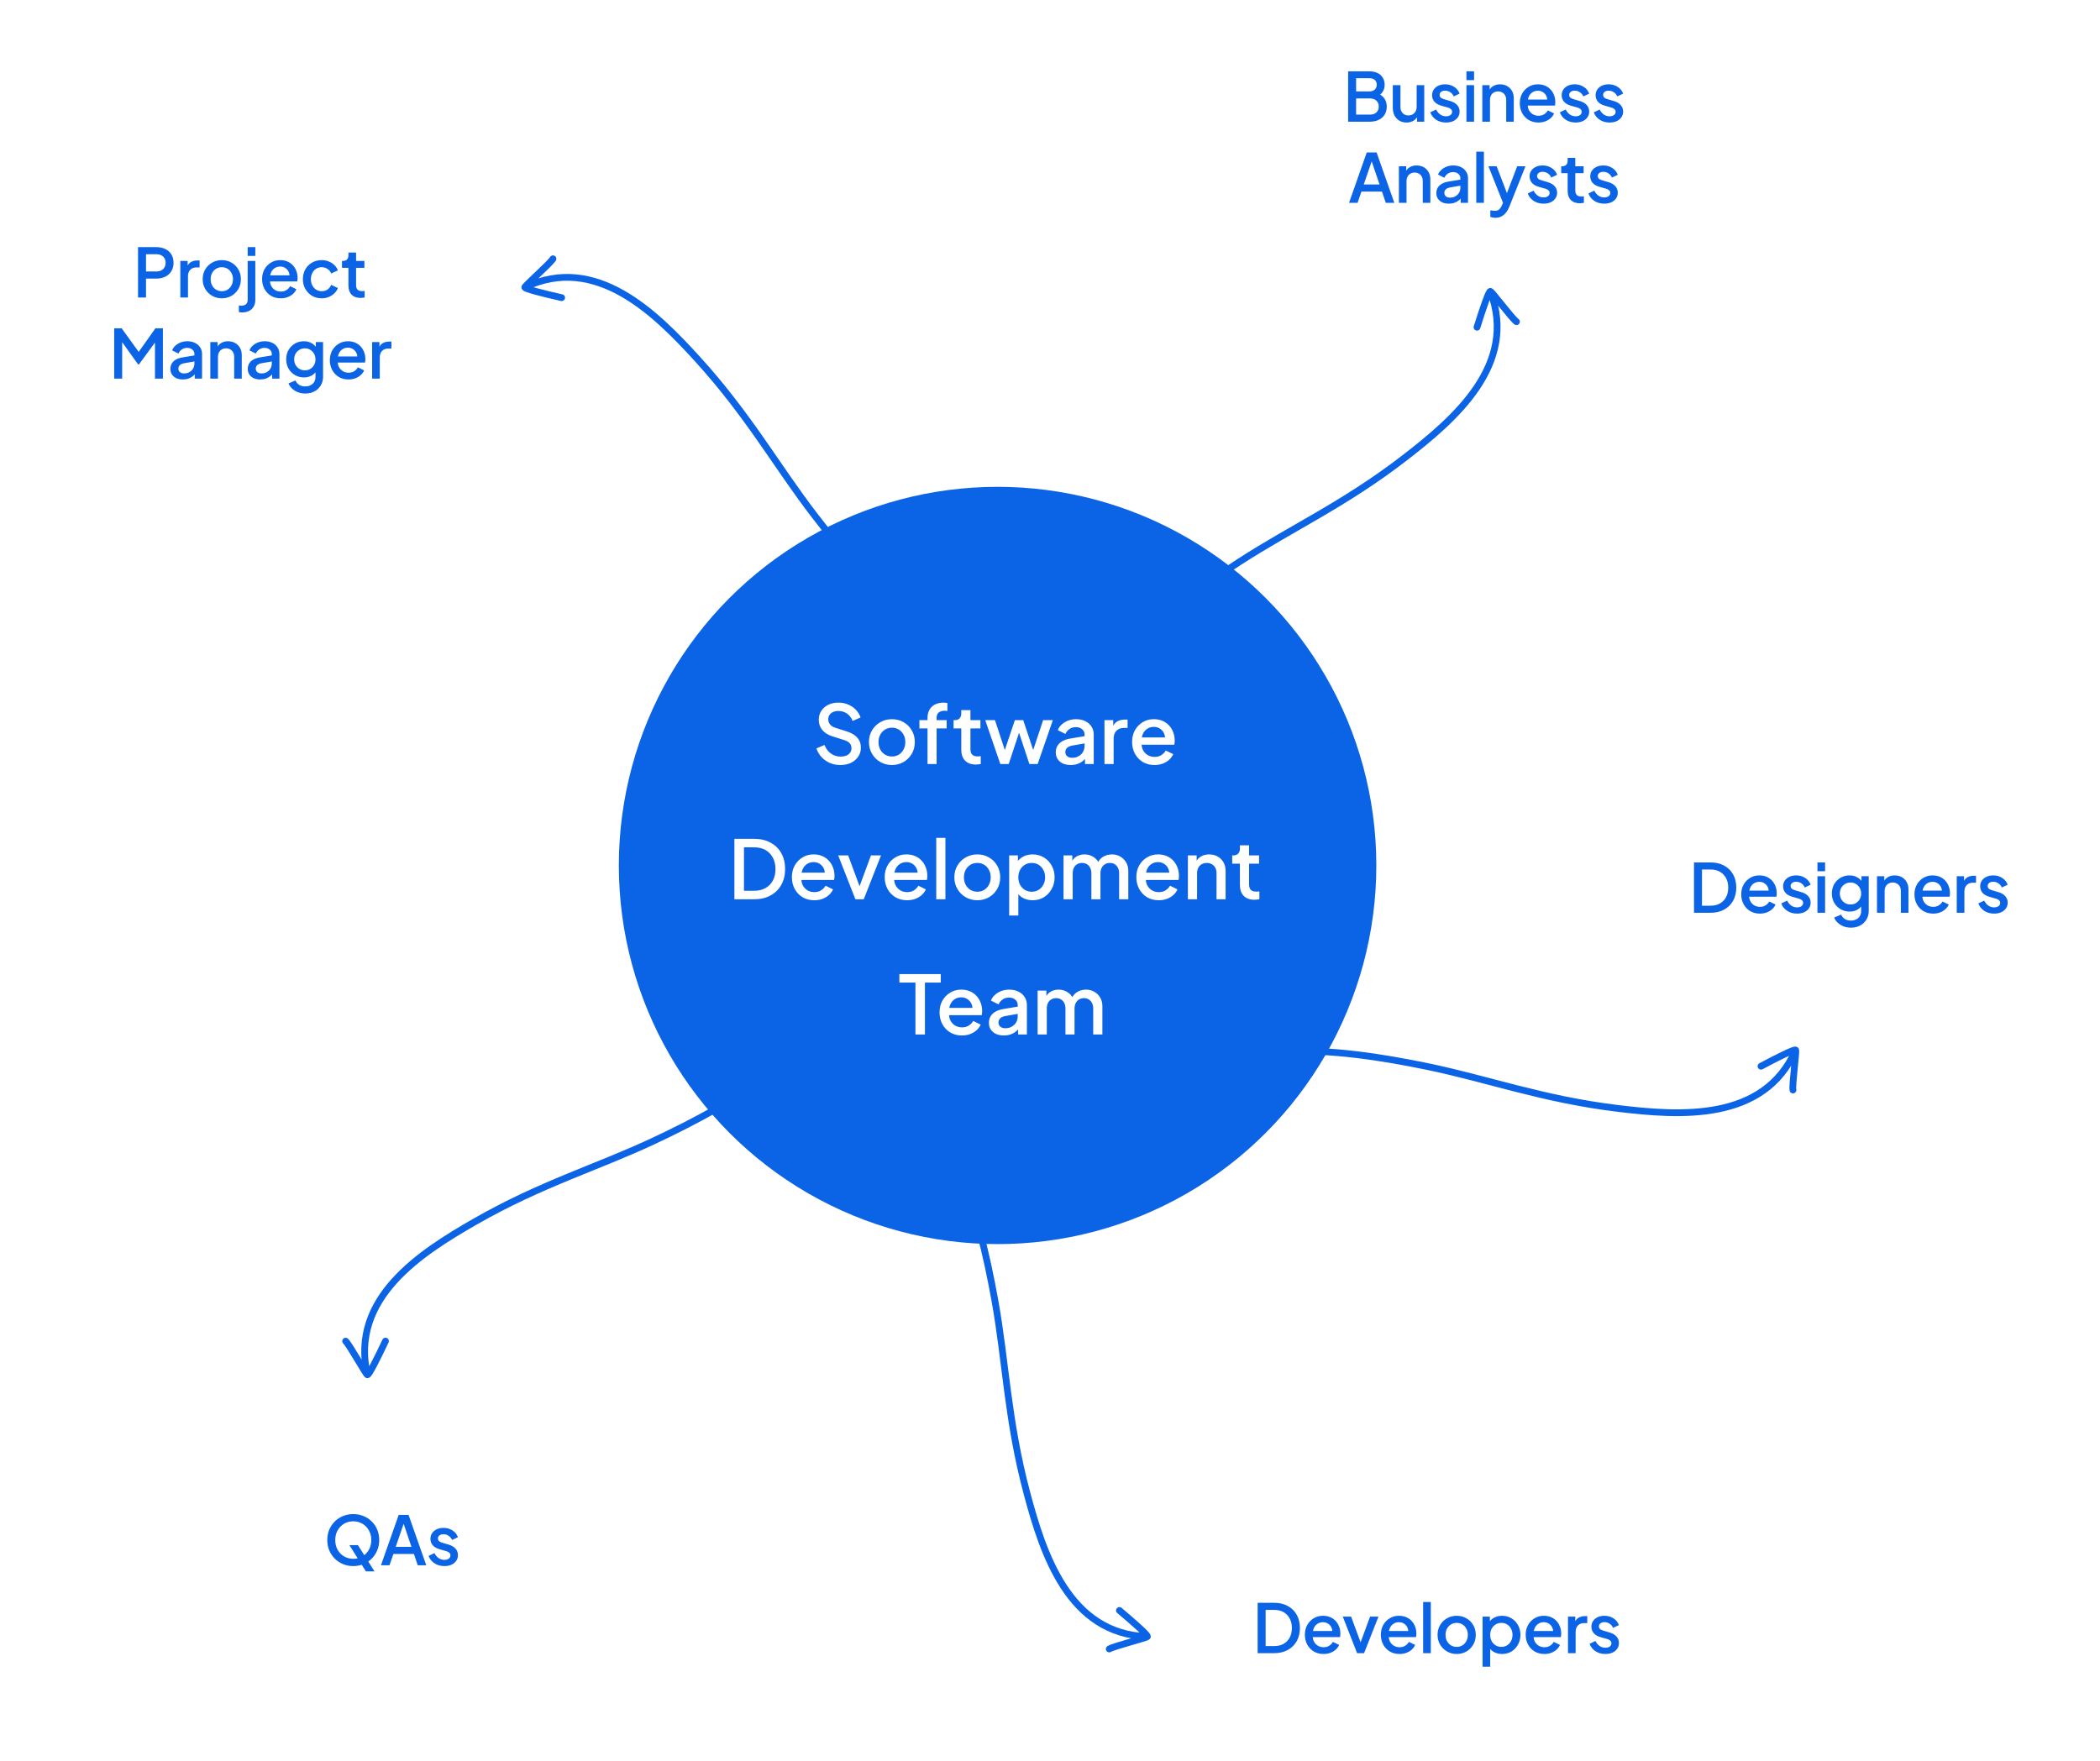 <svg width="621" height="521" viewBox="0 0 621 521" fill="none" xmlns="http://www.w3.org/2000/svg">
<g filter="url(#filter0_b_372_7189)">
<circle cx="295" cy="256" r="210" fill="white" fill-opacity="0.6"/>
</g>
<path d="M448.443 95.16C447.027 94.111 441.234 86.312 440.712 86.186M440.712 86.186C440.267 86.079 438.448 91.43 436.774 96.79M440.712 86.186C448.989 107.924 430.019 124.108 415.373 135.425C397.656 149.113 381.97 156.166 366.537 166.168C343.88 180.853 316.005 202.353 317.934 227.992" stroke="#0B63E5" stroke-width="2" stroke-miterlimit="1.5" stroke-linecap="round" stroke-linejoin="round"/>
<path d="M530.201 322.422C529.93 320.68 531.282 311.06 530.999 310.604M530.999 310.604C530.758 310.215 525.705 312.747 520.749 315.387M530.999 310.604C521.627 331.892 496.756 330.091 478.381 327.862C456.156 325.166 440.035 319.17 422.024 315.453C395.582 309.996 360.639 305.727 344.006 325.334" stroke="#0B63E5" stroke-width="2" stroke-miterlimit="1.5" stroke-linecap="round" stroke-linejoin="round"/>
<path d="M328.024 487.758C329.54 486.858 338.972 484.531 339.289 484.099M339.289 484.099C339.561 483.73 335.33 479.983 331.034 476.366M339.289 484.099C316.043 483.326 308.454 459.573 303.682 441.689C297.91 420.057 297.472 402.864 294.217 384.764C289.437 358.191 280.39 324.171 255.999 316.034" stroke="#0B63E5" stroke-width="2" stroke-miterlimit="1.5" stroke-linecap="round" stroke-linejoin="round"/>
<path d="M102.208 396.705C103.467 397.938 108.138 406.456 108.638 406.653M108.638 406.653C109.064 406.82 111.599 401.769 113.991 396.688M108.638 406.653C103.416 383.987 124.424 370.553 140.482 361.349C159.906 350.216 176.411 345.378 193.068 337.583C217.523 326.141 248.079 308.661 249.68 282.999" stroke="#0B63E5" stroke-width="2" stroke-miterlimit="1.5" stroke-linecap="round" stroke-linejoin="round"/>
<path d="M163.523 76.549C162.59 78.045 155.284 84.447 155.2 84.977M155.2 84.977C155.128 85.43 160.608 86.813 166.086 88.05M155.2 84.977C176.201 74.979 193.858 92.586 206.316 106.275C221.385 122.834 229.677 137.902 240.888 152.481C257.346 173.883 281.018 199.939 306.419 195.955" stroke="#0B63E5" stroke-width="2" stroke-miterlimit="1.5" stroke-linecap="round" stroke-linejoin="round"/>
<circle cx="295" cy="256" r="112" fill="#0B63E5"/>
<path d="M248.479 226.288C247.359 226.288 246.319 226.08 245.359 225.664C244.399 225.232 243.583 224.648 242.911 223.912C242.239 223.176 241.743 222.328 241.423 221.368L243.823 220.36C244.255 221.464 244.887 222.312 245.719 222.904C246.551 223.496 247.511 223.792 248.599 223.792C249.239 223.792 249.799 223.696 250.279 223.504C250.759 223.296 251.127 223.008 251.383 222.64C251.655 222.272 251.791 221.848 251.791 221.368C251.791 220.712 251.607 220.192 251.239 219.808C250.871 219.424 250.327 219.12 249.607 218.896L246.247 217.84C244.903 217.424 243.879 216.792 243.175 215.944C242.471 215.08 242.119 214.072 242.119 212.92C242.119 211.912 242.367 211.032 242.863 210.28C243.359 209.512 244.039 208.912 244.903 208.48C245.783 208.048 246.783 207.832 247.903 207.832C248.975 207.832 249.951 208.024 250.831 208.408C251.711 208.776 252.463 209.288 253.087 209.944C253.727 210.6 254.191 211.36 254.479 212.224L252.127 213.256C251.775 212.312 251.223 211.584 250.471 211.072C249.735 210.56 248.879 210.304 247.903 210.304C247.311 210.304 246.791 210.408 246.343 210.616C245.895 210.808 245.543 211.096 245.287 211.48C245.047 211.848 244.927 212.28 244.927 212.776C244.927 213.352 245.111 213.864 245.479 214.312C245.847 214.76 246.407 215.096 247.159 215.32L250.279 216.304C251.703 216.736 252.775 217.36 253.495 218.176C254.215 218.976 254.575 219.976 254.575 221.176C254.575 222.168 254.311 223.048 253.783 223.816C253.271 224.584 252.559 225.192 251.647 225.64C250.735 226.072 249.679 226.288 248.479 226.288ZM263.754 226.288C262.506 226.288 261.362 225.992 260.322 225.4C259.298 224.808 258.482 224 257.874 222.976C257.266 221.952 256.962 220.792 256.962 219.496C256.962 218.184 257.266 217.024 257.874 216.016C258.482 214.992 259.298 214.192 260.322 213.616C261.346 213.024 262.49 212.728 263.754 212.728C265.034 212.728 266.178 213.024 267.186 213.616C268.21 214.192 269.018 214.992 269.61 216.016C270.218 217.024 270.522 218.184 270.522 219.496C270.522 220.808 270.218 221.976 269.61 223C269.002 224.024 268.186 224.832 267.162 225.424C266.138 226 265.002 226.288 263.754 226.288ZM263.754 223.768C264.522 223.768 265.202 223.584 265.794 223.216C266.386 222.848 266.85 222.344 267.186 221.704C267.538 221.048 267.714 220.312 267.714 219.496C267.714 218.68 267.538 217.952 267.186 217.312C266.85 216.672 266.386 216.168 265.794 215.8C265.202 215.432 264.522 215.248 263.754 215.248C263.002 215.248 262.322 215.432 261.714 215.8C261.122 216.168 260.65 216.672 260.298 217.312C259.962 217.952 259.794 218.68 259.794 219.496C259.794 220.312 259.962 221.048 260.298 221.704C260.65 222.344 261.122 222.848 261.714 223.216C262.322 223.584 263.002 223.768 263.754 223.768ZM274.282 226V215.464H271.882V213.016H274.282V212.344C274.282 211.368 274.482 210.552 274.882 209.896C275.282 209.224 275.834 208.712 276.538 208.36C277.258 208.008 278.082 207.832 279.01 207.832C279.186 207.832 279.386 207.848 279.61 207.88C279.834 207.896 280.018 207.92 280.162 207.952V210.304C280.034 210.272 279.89 210.256 279.73 210.256C279.57 210.24 279.442 210.232 279.346 210.232C278.626 210.232 278.05 210.4 277.618 210.736C277.186 211.056 276.97 211.592 276.97 212.344V213.016H279.946V215.464H276.97V226H274.282ZM288.559 226.144C287.199 226.144 286.143 225.76 285.391 224.992C284.639 224.224 284.263 223.144 284.263 221.752V215.464H281.983V213.016H282.343C282.951 213.016 283.423 212.84 283.759 212.488C284.095 212.136 284.263 211.656 284.263 211.048V210.04H286.975V213.016H289.927V215.464H286.975V221.632C286.975 222.08 287.047 222.464 287.191 222.784C287.335 223.088 287.567 223.328 287.887 223.504C288.207 223.664 288.623 223.744 289.135 223.744C289.263 223.744 289.407 223.736 289.567 223.72C289.727 223.704 289.879 223.688 290.023 223.672V226C289.799 226.032 289.551 226.064 289.279 226.096C289.007 226.128 288.767 226.144 288.559 226.144ZM295.814 226L291.35 213.016H294.23L297.638 223.36H296.63L300.11 213.016H302.582L306.038 223.36H305.03L308.462 213.016H311.342L306.854 226H304.406L300.902 215.416H301.79L298.286 226H295.814ZM316.62 226.288C315.74 226.288 314.964 226.136 314.292 225.832C313.636 225.512 313.124 225.08 312.756 224.536C312.388 223.976 312.204 223.32 312.204 222.568C312.204 221.864 312.356 221.232 312.66 220.672C312.98 220.112 313.468 219.64 314.124 219.256C314.78 218.872 315.604 218.6 316.596 218.44L321.108 217.696V219.832L317.124 220.528C316.404 220.656 315.876 220.888 315.54 221.224C315.204 221.544 315.036 221.96 315.036 222.472C315.036 222.968 315.22 223.376 315.588 223.696C315.972 224 316.46 224.152 317.052 224.152C317.788 224.152 318.428 223.992 318.972 223.672C319.532 223.352 319.964 222.928 320.268 222.4C320.572 221.856 320.724 221.256 320.724 220.6V217.264C320.724 216.624 320.484 216.104 320.004 215.704C319.54 215.288 318.916 215.08 318.132 215.08C317.412 215.08 316.78 215.272 316.236 215.656C315.708 216.024 315.316 216.504 315.06 217.096L312.804 215.968C313.044 215.328 313.436 214.768 313.98 214.288C314.524 213.792 315.156 213.408 315.876 213.136C316.612 212.864 317.388 212.728 318.204 212.728C319.228 212.728 320.132 212.92 320.916 213.304C321.716 213.688 322.332 214.224 322.764 214.912C323.212 215.584 323.436 216.368 323.436 217.264V226H320.844V223.648L321.396 223.72C321.092 224.248 320.7 224.704 320.22 225.088C319.756 225.472 319.22 225.768 318.612 225.976C318.02 226.184 317.356 226.288 316.62 226.288ZM326.607 226V213.016H329.199V215.632L328.959 215.248C329.247 214.4 329.711 213.792 330.351 213.424C330.991 213.04 331.759 212.848 332.655 212.848H333.447V215.32H332.319C331.423 215.32 330.695 215.6 330.135 216.16C329.591 216.704 329.319 217.488 329.319 218.512V226H326.607ZM341.399 226.288C340.103 226.288 338.951 225.992 337.943 225.4C336.951 224.792 336.175 223.976 335.615 222.952C335.055 221.912 334.775 220.752 334.775 219.472C334.775 218.16 335.055 217 335.615 215.992C336.191 214.984 336.959 214.192 337.919 213.616C338.879 213.024 339.967 212.728 341.183 212.728C342.159 212.728 343.031 212.896 343.799 213.232C344.567 213.568 345.215 214.032 345.743 214.624C346.271 215.2 346.671 215.864 346.943 216.616C347.231 217.368 347.375 218.168 347.375 219.016C347.375 219.224 347.367 219.44 347.351 219.664C347.335 219.888 347.303 220.096 347.255 220.288H336.911V218.128H345.719L344.423 219.112C344.583 218.328 344.527 217.632 344.255 217.024C343.999 216.4 343.599 215.912 343.055 215.56C342.527 215.192 341.903 215.008 341.183 215.008C340.463 215.008 339.823 215.192 339.263 215.56C338.703 215.912 338.271 216.424 337.967 217.096C337.663 217.752 337.543 218.552 337.607 219.496C337.527 220.376 337.647 221.144 337.967 221.8C338.303 222.456 338.767 222.968 339.359 223.336C339.967 223.704 340.655 223.888 341.423 223.888C342.207 223.888 342.871 223.712 343.415 223.36C343.975 223.008 344.415 222.552 344.735 221.992L346.943 223.072C346.687 223.68 346.287 224.232 345.743 224.728C345.215 225.208 344.575 225.592 343.823 225.88C343.087 226.152 342.279 226.288 341.399 226.288ZM217.172 266V248.12H223.028C224.884 248.12 226.492 248.496 227.852 249.248C229.228 249.984 230.292 251.024 231.044 252.368C231.796 253.712 232.172 255.272 232.172 257.048C232.172 258.808 231.796 260.368 231.044 261.728C230.292 263.072 229.228 264.12 227.852 264.872C226.492 265.624 224.884 266 223.028 266H217.172ZM220.004 263.48H223.076C224.34 263.48 225.436 263.216 226.364 262.688C227.308 262.16 228.036 261.416 228.548 260.456C229.06 259.496 229.316 258.36 229.316 257.048C229.316 255.736 229.052 254.608 228.524 253.664C228.012 252.704 227.292 251.96 226.364 251.432C225.436 250.904 224.34 250.64 223.076 250.64H220.004V263.48ZM240.793 266.288C239.497 266.288 238.345 265.992 237.337 265.4C236.345 264.792 235.569 263.976 235.009 262.952C234.449 261.912 234.169 260.752 234.169 259.472C234.169 258.16 234.449 257 235.009 255.992C235.585 254.984 236.353 254.192 237.313 253.616C238.273 253.024 239.361 252.728 240.577 252.728C241.553 252.728 242.425 252.896 243.193 253.232C243.961 253.568 244.609 254.032 245.137 254.624C245.665 255.2 246.065 255.864 246.337 256.616C246.625 257.368 246.769 258.168 246.769 259.016C246.769 259.224 246.761 259.44 246.745 259.664C246.729 259.888 246.697 260.096 246.649 260.288H236.305V258.128H245.113L243.817 259.112C243.977 258.328 243.921 257.632 243.649 257.024C243.393 256.4 242.993 255.912 242.449 255.56C241.921 255.192 241.297 255.008 240.577 255.008C239.857 255.008 239.217 255.192 238.657 255.56C238.097 255.912 237.665 256.424 237.361 257.096C237.057 257.752 236.937 258.552 237.001 259.496C236.921 260.376 237.041 261.144 237.361 261.8C237.697 262.456 238.161 262.968 238.753 263.336C239.361 263.704 240.049 263.888 240.817 263.888C241.601 263.888 242.265 263.712 242.809 263.36C243.369 263.008 243.809 262.552 244.129 261.992L246.337 263.072C246.081 263.68 245.681 264.232 245.137 264.728C244.609 265.208 243.969 265.592 243.217 265.88C242.481 266.152 241.673 266.288 240.793 266.288ZM252.95 266L247.862 253.016H250.814L254.726 263.6H253.646L257.558 253.016H260.534L255.422 266H252.95ZM268.239 266.288C266.943 266.288 265.791 265.992 264.783 265.4C263.791 264.792 263.015 263.976 262.455 262.952C261.895 261.912 261.615 260.752 261.615 259.472C261.615 258.16 261.895 257 262.455 255.992C263.031 254.984 263.799 254.192 264.759 253.616C265.719 253.024 266.807 252.728 268.023 252.728C268.999 252.728 269.871 252.896 270.639 253.232C271.407 253.568 272.055 254.032 272.583 254.624C273.111 255.2 273.511 255.864 273.783 256.616C274.071 257.368 274.215 258.168 274.215 259.016C274.215 259.224 274.207 259.44 274.191 259.664C274.175 259.888 274.143 260.096 274.095 260.288H263.751V258.128H272.559L271.263 259.112C271.423 258.328 271.367 257.632 271.095 257.024C270.839 256.4 270.439 255.912 269.895 255.56C269.367 255.192 268.743 255.008 268.023 255.008C267.303 255.008 266.663 255.192 266.103 255.56C265.543 255.912 265.111 256.424 264.807 257.096C264.503 257.752 264.383 258.552 264.447 259.496C264.367 260.376 264.487 261.144 264.807 261.8C265.143 262.456 265.607 262.968 266.199 263.336C266.807 263.704 267.495 263.888 268.263 263.888C269.047 263.888 269.711 263.712 270.255 263.36C270.815 263.008 271.255 262.552 271.575 261.992L273.783 263.072C273.527 263.68 273.127 264.232 272.583 264.728C272.055 265.208 271.415 265.592 270.663 265.88C269.927 266.152 269.119 266.288 268.239 266.288ZM276.861 266V247.832H279.573V266H276.861ZM289.008 266.288C287.76 266.288 286.616 265.992 285.576 265.4C284.552 264.808 283.736 264 283.128 262.976C282.52 261.952 282.216 260.792 282.216 259.496C282.216 258.184 282.52 257.024 283.128 256.016C283.736 254.992 284.552 254.192 285.576 253.616C286.6 253.024 287.744 252.728 289.008 252.728C290.288 252.728 291.432 253.024 292.44 253.616C293.464 254.192 294.272 254.992 294.864 256.016C295.472 257.024 295.776 258.184 295.776 259.496C295.776 260.808 295.472 261.976 294.864 263C294.256 264.024 293.44 264.832 292.416 265.424C291.392 266 290.256 266.288 289.008 266.288ZM289.008 263.768C289.776 263.768 290.456 263.584 291.048 263.216C291.64 262.848 292.104 262.344 292.44 261.704C292.792 261.048 292.968 260.312 292.968 259.496C292.968 258.68 292.792 257.952 292.44 257.312C292.104 256.672 291.64 256.168 291.048 255.8C290.456 255.432 289.776 255.248 289.008 255.248C288.256 255.248 287.576 255.432 286.968 255.8C286.376 256.168 285.904 256.672 285.552 257.312C285.216 257.952 285.048 258.68 285.048 259.496C285.048 260.312 285.216 261.048 285.552 261.704C285.904 262.344 286.376 262.848 286.968 263.216C287.576 263.584 288.256 263.768 289.008 263.768ZM298.424 270.8V253.016H301.016V255.704L300.704 255.08C301.184 254.344 301.824 253.768 302.624 253.352C303.424 252.936 304.336 252.728 305.36 252.728C306.592 252.728 307.696 253.024 308.672 253.616C309.664 254.208 310.44 255.016 311 256.04C311.576 257.064 311.864 258.216 311.864 259.496C311.864 260.776 311.576 261.928 311 262.952C310.44 263.976 309.672 264.792 308.696 265.4C307.72 265.992 306.608 266.288 305.36 266.288C304.352 266.288 303.432 266.08 302.6 265.664C301.784 265.248 301.152 264.648 300.704 263.864L301.136 263.36V270.8H298.424ZM305.096 263.768C305.864 263.768 306.544 263.584 307.136 263.216C307.728 262.848 308.192 262.344 308.528 261.704C308.88 261.048 309.056 260.312 309.056 259.496C309.056 258.68 308.88 257.952 308.528 257.312C308.192 256.672 307.728 256.168 307.136 255.8C306.544 255.432 305.864 255.248 305.096 255.248C304.344 255.248 303.664 255.432 303.056 255.8C302.464 256.168 301.992 256.672 301.64 257.312C301.304 257.952 301.136 258.68 301.136 259.496C301.136 260.312 301.304 261.048 301.64 261.704C301.992 262.344 302.464 262.848 303.056 263.216C303.664 263.584 304.344 263.768 305.096 263.768ZM314.502 266V253.016H317.094V255.824L316.758 255.392C317.03 254.512 317.526 253.848 318.246 253.4C318.966 252.952 319.79 252.728 320.718 252.728C321.758 252.728 322.678 253.008 323.478 253.568C324.294 254.112 324.838 254.84 325.11 255.752L324.342 255.824C324.726 254.784 325.31 254.008 326.094 253.496C326.894 252.984 327.806 252.728 328.83 252.728C329.726 252.728 330.534 252.936 331.254 253.352C331.99 253.768 332.574 254.344 333.006 255.08C333.438 255.816 333.654 256.656 333.654 257.6V266H330.942V258.344C330.942 257.688 330.822 257.136 330.582 256.688C330.358 256.224 330.038 255.872 329.622 255.632C329.222 255.376 328.75 255.248 328.206 255.248C327.662 255.248 327.182 255.376 326.766 255.632C326.35 255.872 326.022 256.224 325.782 256.688C325.542 257.152 325.422 257.704 325.422 258.344V266H322.734V258.344C322.734 257.688 322.614 257.136 322.374 256.688C322.15 256.224 321.83 255.872 321.414 255.632C321.014 255.376 320.534 255.248 319.974 255.248C319.43 255.248 318.95 255.376 318.534 255.632C318.118 255.872 317.79 256.224 317.55 256.688C317.326 257.152 317.214 257.704 317.214 258.344V266H314.502ZM342.653 266.288C341.357 266.288 340.205 265.992 339.197 265.4C338.205 264.792 337.429 263.976 336.869 262.952C336.309 261.912 336.029 260.752 336.029 259.472C336.029 258.16 336.309 257 336.869 255.992C337.445 254.984 338.213 254.192 339.173 253.616C340.133 253.024 341.221 252.728 342.437 252.728C343.413 252.728 344.285 252.896 345.053 253.232C345.821 253.568 346.469 254.032 346.997 254.624C347.525 255.2 347.925 255.864 348.197 256.616C348.485 257.368 348.629 258.168 348.629 259.016C348.629 259.224 348.621 259.44 348.605 259.664C348.589 259.888 348.557 260.096 348.509 260.288H338.165V258.128H346.973L345.677 259.112C345.837 258.328 345.781 257.632 345.509 257.024C345.253 256.4 344.853 255.912 344.309 255.56C343.781 255.192 343.157 255.008 342.437 255.008C341.717 255.008 341.077 255.192 340.517 255.56C339.957 255.912 339.525 256.424 339.221 257.096C338.917 257.752 338.797 258.552 338.861 259.496C338.781 260.376 338.901 261.144 339.221 261.8C339.557 262.456 340.021 262.968 340.613 263.336C341.221 263.704 341.909 263.888 342.677 263.888C343.461 263.888 344.125 263.712 344.669 263.36C345.229 263.008 345.669 262.552 345.989 261.992L348.197 263.072C347.941 263.68 347.541 264.232 346.997 264.728C346.469 265.208 345.829 265.592 345.077 265.88C344.341 266.152 343.533 266.288 342.653 266.288ZM351.275 266V253.016H353.867V255.56L353.555 255.224C353.875 254.408 354.387 253.792 355.091 253.376C355.795 252.944 356.611 252.728 357.539 252.728C358.499 252.728 359.347 252.936 360.083 253.352C360.819 253.768 361.395 254.344 361.811 255.08C362.227 255.816 362.435 256.664 362.435 257.624V266H359.747V258.344C359.747 257.688 359.627 257.136 359.387 256.688C359.147 256.224 358.803 255.872 358.355 255.632C357.923 255.376 357.427 255.248 356.867 255.248C356.307 255.248 355.803 255.376 355.355 255.632C354.923 255.872 354.587 256.224 354.347 256.688C354.107 257.152 353.987 257.704 353.987 258.344V266H351.275ZM370.954 266.144C369.594 266.144 368.538 265.76 367.786 264.992C367.034 264.224 366.658 263.144 366.658 261.752V255.464H364.378V253.016H364.738C365.346 253.016 365.818 252.84 366.154 252.488C366.49 252.136 366.658 251.656 366.658 251.048V250.04H369.37V253.016H372.322V255.464H369.37V261.632C369.37 262.08 369.442 262.464 369.586 262.784C369.73 263.088 369.962 263.328 370.282 263.504C370.602 263.664 371.018 263.744 371.53 263.744C371.658 263.744 371.802 263.736 371.962 263.72C372.122 263.704 372.274 263.688 372.418 263.672V266C372.194 266.032 371.946 266.064 371.674 266.096C371.402 266.128 371.162 266.144 370.954 266.144ZM270.707 306V290.64H265.955V288.12H278.195V290.64H273.515V306H270.707ZM284.457 306.288C283.161 306.288 282.009 305.992 281.001 305.4C280.009 304.792 279.233 303.976 278.673 302.952C278.113 301.912 277.833 300.752 277.833 299.472C277.833 298.16 278.113 297 278.673 295.992C279.249 294.984 280.017 294.192 280.977 293.616C281.937 293.024 283.025 292.728 284.241 292.728C285.217 292.728 286.089 292.896 286.857 293.232C287.625 293.568 288.273 294.032 288.801 294.624C289.329 295.2 289.729 295.864 290.001 296.616C290.289 297.368 290.433 298.168 290.433 299.016C290.433 299.224 290.425 299.44 290.409 299.664C290.393 299.888 290.361 300.096 290.313 300.288H279.969V298.128H288.777L287.481 299.112C287.641 298.328 287.585 297.632 287.313 297.024C287.057 296.4 286.657 295.912 286.113 295.56C285.585 295.192 284.961 295.008 284.241 295.008C283.521 295.008 282.881 295.192 282.321 295.56C281.761 295.912 281.329 296.424 281.025 297.096C280.721 297.752 280.601 298.552 280.665 299.496C280.585 300.376 280.705 301.144 281.025 301.8C281.361 302.456 281.825 302.968 282.417 303.336C283.025 303.704 283.713 303.888 284.481 303.888C285.265 303.888 285.929 303.712 286.473 303.36C287.033 303.008 287.473 302.552 287.793 301.992L290.001 303.072C289.745 303.68 289.345 304.232 288.801 304.728C288.273 305.208 287.633 305.592 286.881 305.88C286.145 306.152 285.337 306.288 284.457 306.288ZM296.851 306.288C295.971 306.288 295.195 306.136 294.523 305.832C293.867 305.512 293.355 305.08 292.987 304.536C292.619 303.976 292.435 303.32 292.435 302.568C292.435 301.864 292.587 301.232 292.891 300.672C293.211 300.112 293.699 299.64 294.355 299.256C295.011 298.872 295.835 298.6 296.827 298.44L301.339 297.696V299.832L297.355 300.528C296.635 300.656 296.107 300.888 295.771 301.224C295.435 301.544 295.267 301.96 295.267 302.472C295.267 302.968 295.451 303.376 295.819 303.696C296.203 304 296.691 304.152 297.283 304.152C298.019 304.152 298.659 303.992 299.203 303.672C299.763 303.352 300.195 302.928 300.499 302.4C300.803 301.856 300.955 301.256 300.955 300.6V297.264C300.955 296.624 300.715 296.104 300.235 295.704C299.771 295.288 299.147 295.08 298.363 295.08C297.643 295.08 297.011 295.272 296.467 295.656C295.939 296.024 295.547 296.504 295.291 297.096L293.035 295.968C293.275 295.328 293.667 294.768 294.211 294.288C294.755 293.792 295.387 293.408 296.107 293.136C296.843 292.864 297.619 292.728 298.435 292.728C299.459 292.728 300.363 292.92 301.147 293.304C301.947 293.688 302.563 294.224 302.995 294.912C303.443 295.584 303.667 296.368 303.667 297.264V306H301.075V303.648L301.627 303.72C301.323 304.248 300.931 304.704 300.451 305.088C299.987 305.472 299.451 305.768 298.843 305.976C298.251 306.184 297.587 306.288 296.851 306.288ZM306.838 306V293.016H309.43V295.824L309.094 295.392C309.366 294.512 309.862 293.848 310.582 293.4C311.302 292.952 312.126 292.728 313.054 292.728C314.094 292.728 315.014 293.008 315.814 293.568C316.63 294.112 317.174 294.84 317.446 295.752L316.678 295.824C317.062 294.784 317.646 294.008 318.43 293.496C319.23 292.984 320.142 292.728 321.166 292.728C322.062 292.728 322.87 292.936 323.59 293.352C324.326 293.768 324.91 294.344 325.342 295.08C325.774 295.816 325.99 296.656 325.99 297.6V306H323.278V298.344C323.278 297.688 323.158 297.136 322.918 296.688C322.694 296.224 322.374 295.872 321.958 295.632C321.558 295.376 321.086 295.248 320.542 295.248C319.998 295.248 319.518 295.376 319.102 295.632C318.686 295.872 318.358 296.224 318.118 296.688C317.878 297.152 317.758 297.704 317.758 298.344V306H315.07V298.344C315.07 297.688 314.95 297.136 314.71 296.688C314.486 296.224 314.166 295.872 313.75 295.632C313.35 295.376 312.87 295.248 312.31 295.248C311.766 295.248 311.286 295.376 310.87 295.632C310.454 295.872 310.126 296.224 309.886 296.688C309.662 297.152 309.55 297.704 309.55 298.344V306H306.838Z" fill="white"/>
<g filter="url(#filter1_b_372_7189)">
<rect y="52" width="148" height="80" rx="12" fill="white"/>
<path d="M40.818 88V73.1H46.238C47.238 73.1 48.118 73.287 48.878 73.66C49.651 74.02 50.251 74.553 50.678 75.26C51.104 75.953 51.318 76.787 51.318 77.76C51.318 78.72 51.098 79.547 50.658 80.24C50.231 80.933 49.638 81.467 48.878 81.84C48.118 82.213 47.238 82.4 46.238 82.4H43.178V88H40.818ZM43.178 80.3H46.298C46.831 80.3 47.298 80.193 47.698 79.98C48.098 79.767 48.411 79.473 48.638 79.1C48.864 78.713 48.978 78.26 48.978 77.74C48.978 77.22 48.864 76.773 48.638 76.4C48.411 76.013 48.098 75.72 47.698 75.52C47.298 75.307 46.831 75.2 46.298 75.2H43.178V80.3ZM53.327 88V77.18H55.487V79.36L55.287 79.04C55.527 78.333 55.914 77.827 56.447 77.52C56.981 77.2 57.621 77.04 58.367 77.04H59.027V79.1H58.087C57.341 79.1 56.734 79.333 56.267 79.8C55.814 80.253 55.587 80.907 55.587 81.76V88H53.327ZM65.594 88.24C64.553 88.24 63.6 87.993 62.733 87.5C61.88 87.007 61.2 86.333 60.694 85.48C60.187 84.627 59.934 83.66 59.934 82.58C59.934 81.487 60.187 80.52 60.694 79.68C61.2 78.827 61.88 78.16 62.733 77.68C63.587 77.187 64.54 76.94 65.594 76.94C66.66 76.94 67.614 77.187 68.454 77.68C69.307 78.16 69.98 78.827 70.474 79.68C70.98 80.52 71.234 81.487 71.234 82.58C71.234 83.673 70.98 84.647 70.474 85.5C69.967 86.353 69.287 87.027 68.433 87.52C67.58 88 66.633 88.24 65.594 88.24ZM65.594 86.14C66.234 86.14 66.8 85.987 67.293 85.68C67.787 85.373 68.174 84.953 68.454 84.42C68.747 83.873 68.894 83.26 68.894 82.58C68.894 81.9 68.747 81.293 68.454 80.76C68.174 80.227 67.787 79.807 67.293 79.5C66.8 79.193 66.234 79.04 65.594 79.04C64.967 79.04 64.4 79.193 63.894 79.5C63.4 79.807 63.007 80.227 62.714 80.76C62.434 81.293 62.294 81.9 62.294 82.58C62.294 83.26 62.434 83.873 62.714 84.42C63.007 84.953 63.4 85.373 63.894 85.68C64.4 85.987 64.967 86.14 65.594 86.14ZM71.58 92.42C71.433 92.42 71.273 92.407 71.1 92.38C70.913 92.367 70.76 92.347 70.64 92.32V90.36C70.893 90.4 71.147 90.42 71.4 90.42C71.96 90.42 72.407 90.273 72.74 89.98C73.073 89.7 73.24 89.273 73.24 88.7V77.18H75.5V88.7C75.5 89.487 75.333 90.16 75 90.72C74.667 91.28 74.207 91.7 73.62 91.98C73.033 92.273 72.353 92.42 71.58 92.42ZM73.24 75.7V73.1H75.5V75.7H73.24ZM83.022 88.24C81.942 88.24 80.982 87.993 80.142 87.5C79.316 86.993 78.669 86.313 78.202 85.46C77.736 84.593 77.502 83.627 77.502 82.56C77.502 81.467 77.736 80.5 78.202 79.66C78.682 78.82 79.322 78.16 80.122 77.68C80.922 77.187 81.829 76.94 82.842 76.94C83.656 76.94 84.382 77.08 85.022 77.36C85.662 77.64 86.202 78.027 86.642 78.52C87.082 79 87.416 79.553 87.642 80.18C87.882 80.807 88.002 81.473 88.002 82.18C88.002 82.353 87.996 82.533 87.982 82.72C87.969 82.907 87.942 83.08 87.902 83.24H79.282V81.44H86.622L85.542 82.26C85.676 81.607 85.629 81.027 85.402 80.52C85.189 80 84.856 79.593 84.402 79.3C83.962 78.993 83.442 78.84 82.842 78.84C82.242 78.84 81.709 78.993 81.242 79.3C80.776 79.593 80.416 80.02 80.162 80.58C79.909 81.127 79.809 81.793 79.862 82.58C79.796 83.313 79.896 83.953 80.162 84.5C80.442 85.047 80.829 85.473 81.322 85.78C81.829 86.087 82.402 86.24 83.042 86.24C83.696 86.24 84.249 86.093 84.702 85.8C85.169 85.507 85.536 85.127 85.802 84.66L87.642 85.56C87.429 86.067 87.096 86.527 86.642 86.94C86.202 87.34 85.669 87.66 85.042 87.9C84.429 88.127 83.756 88.24 83.022 88.24ZM95.148 88.24C94.068 88.24 93.108 87.993 92.268 87.5C91.441 86.993 90.781 86.313 90.288 85.46C89.808 84.607 89.568 83.64 89.568 82.56C89.568 81.493 89.808 80.533 90.288 79.68C90.768 78.827 91.428 78.16 92.268 77.68C93.108 77.187 94.068 76.94 95.148 76.94C95.881 76.94 96.568 77.073 97.208 77.34C97.848 77.593 98.401 77.947 98.868 78.4C99.348 78.853 99.701 79.38 99.928 79.98L97.948 80.9C97.721 80.34 97.355 79.893 96.848 79.56C96.355 79.213 95.788 79.04 95.148 79.04C94.535 79.04 93.981 79.193 93.488 79.5C93.008 79.793 92.628 80.213 92.348 80.76C92.068 81.293 91.928 81.9 91.928 82.58C91.928 83.26 92.068 83.873 92.348 84.42C92.628 84.953 93.008 85.373 93.488 85.68C93.981 85.987 94.535 86.14 95.148 86.14C95.801 86.14 96.368 85.973 96.848 85.64C97.341 85.293 97.708 84.833 97.948 84.26L99.928 85.2C99.715 85.773 99.368 86.293 98.888 86.76C98.421 87.213 97.868 87.573 97.228 87.84C96.588 88.107 95.895 88.24 95.148 88.24ZM106.617 88.12C105.483 88.12 104.603 87.8 103.977 87.16C103.35 86.52 103.037 85.62 103.037 84.46V79.22H101.137V77.18H101.437C101.943 77.18 102.337 77.033 102.617 76.74C102.897 76.447 103.037 76.047 103.037 75.54V74.7H105.297V77.18H107.757V79.22H105.297V84.36C105.297 84.733 105.357 85.053 105.477 85.32C105.597 85.573 105.79 85.773 106.057 85.92C106.323 86.053 106.67 86.12 107.097 86.12C107.203 86.12 107.323 86.113 107.457 86.1C107.59 86.087 107.717 86.073 107.837 86.06V88C107.65 88.027 107.443 88.053 107.217 88.08C106.99 88.107 106.79 88.12 106.617 88.12ZM33.769 112V97.1H35.969L41.569 104.86H40.469L45.969 97.1H48.169V112H45.829V99.88L46.709 100.12L41.089 107.8H40.849L35.349 100.12L36.129 99.88V112H33.769ZM54.07 112.24C53.336 112.24 52.69 112.113 52.13 111.86C51.583 111.593 51.156 111.233 50.85 110.78C50.543 110.313 50.39 109.767 50.39 109.14C50.39 108.553 50.516 108.027 50.77 107.56C51.036 107.093 51.443 106.7 51.99 106.38C52.536 106.06 53.223 105.833 54.05 105.7L57.81 105.08V106.86L54.49 107.44C53.89 107.547 53.45 107.74 53.17 108.02C52.89 108.287 52.75 108.633 52.75 109.06C52.75 109.473 52.903 109.813 53.21 110.08C53.53 110.333 53.936 110.46 54.43 110.46C55.043 110.46 55.576 110.327 56.03 110.06C56.496 109.793 56.856 109.44 57.11 109C57.363 108.547 57.49 108.047 57.49 107.5V104.72C57.49 104.187 57.29 103.753 56.89 103.42C56.503 103.073 55.983 102.9 55.33 102.9C54.73 102.9 54.203 103.06 53.75 103.38C53.31 103.687 52.983 104.087 52.77 104.58L50.89 103.64C51.09 103.107 51.416 102.64 51.87 102.24C52.323 101.827 52.85 101.507 53.45 101.28C54.063 101.053 54.71 100.94 55.39 100.94C56.243 100.94 56.996 101.1 57.65 101.42C58.316 101.74 58.83 102.187 59.19 102.76C59.563 103.32 59.75 103.973 59.75 104.72V112H57.59V110.04L58.05 110.1C57.796 110.54 57.47 110.92 57.07 111.24C56.683 111.56 56.236 111.807 55.73 111.98C55.236 112.153 54.683 112.24 54.07 112.24ZM62.192 112V101.18H64.352V103.3L64.092 103.02C64.359 102.34 64.786 101.827 65.372 101.48C65.959 101.12 66.639 100.94 67.412 100.94C68.212 100.94 68.919 101.113 69.532 101.46C70.146 101.807 70.626 102.287 70.972 102.9C71.319 103.513 71.492 104.22 71.492 105.02V112H69.252V105.62C69.252 105.073 69.152 104.613 68.952 104.24C68.752 103.853 68.466 103.56 68.092 103.36C67.732 103.147 67.319 103.04 66.852 103.04C66.386 103.04 65.966 103.147 65.592 103.36C65.232 103.56 64.952 103.853 64.752 104.24C64.552 104.627 64.452 105.087 64.452 105.62V112H62.192ZM76.951 112.24C76.218 112.24 75.571 112.113 75.011 111.86C74.464 111.593 74.038 111.233 73.731 110.78C73.424 110.313 73.271 109.767 73.271 109.14C73.271 108.553 73.398 108.027 73.651 107.56C73.918 107.093 74.324 106.7 74.871 106.38C75.418 106.06 76.104 105.833 76.931 105.7L80.691 105.08V106.86L77.371 107.44C76.771 107.547 76.331 107.74 76.051 108.02C75.771 108.287 75.631 108.633 75.631 109.06C75.631 109.473 75.784 109.813 76.091 110.08C76.411 110.333 76.818 110.46 77.311 110.46C77.924 110.46 78.458 110.327 78.911 110.06C79.378 109.793 79.738 109.44 79.991 109C80.244 108.547 80.371 108.047 80.371 107.5V104.72C80.371 104.187 80.171 103.753 79.771 103.42C79.384 103.073 78.864 102.9 78.211 102.9C77.611 102.9 77.084 103.06 76.631 103.38C76.191 103.687 75.864 104.087 75.651 104.58L73.771 103.64C73.971 103.107 74.298 102.64 74.751 102.24C75.204 101.827 75.731 101.507 76.331 101.28C76.944 101.053 77.591 100.94 78.271 100.94C79.124 100.94 79.878 101.1 80.531 101.42C81.198 101.74 81.711 102.187 82.071 102.76C82.444 103.32 82.631 103.973 82.631 104.72V112H80.471V110.04L80.931 110.1C80.678 110.54 80.351 110.92 79.951 111.24C79.564 111.56 79.118 111.807 78.611 111.98C78.118 112.153 77.564 112.24 76.951 112.24ZM90.293 116.4C89.507 116.4 88.78 116.273 88.114 116.02C87.447 115.767 86.874 115.413 86.394 114.96C85.913 114.52 85.553 114 85.314 113.4L87.394 112.54C87.58 113.047 87.92 113.467 88.413 113.8C88.92 114.133 89.54 114.3 90.273 114.3C90.847 114.3 91.36 114.187 91.814 113.96C92.267 113.747 92.627 113.427 92.894 113C93.16 112.587 93.293 112.087 93.293 111.5V109.06L93.694 109.52C93.32 110.213 92.8 110.74 92.133 111.1C91.48 111.46 90.74 111.64 89.913 111.64C88.913 111.64 88.013 111.407 87.213 110.94C86.413 110.473 85.78 109.833 85.314 109.02C84.86 108.207 84.633 107.293 84.633 106.28C84.633 105.253 84.86 104.34 85.314 103.54C85.78 102.74 86.407 102.107 87.194 101.64C87.98 101.173 88.88 100.94 89.894 100.94C90.72 100.94 91.454 101.12 92.094 101.48C92.747 101.827 93.28 102.333 93.694 103L93.394 103.56V101.18H95.534V111.5C95.534 112.433 95.307 113.267 94.853 114C94.413 114.747 93.8 115.333 93.013 115.76C92.227 116.187 91.32 116.4 90.293 116.4ZM90.174 109.54C90.773 109.54 91.307 109.4 91.773 109.12C92.24 108.827 92.607 108.44 92.874 107.96C93.153 107.467 93.293 106.913 93.293 106.3C93.293 105.687 93.153 105.133 92.874 104.64C92.594 104.147 92.22 103.76 91.754 103.48C91.287 103.187 90.76 103.04 90.174 103.04C89.56 103.04 89.013 103.187 88.534 103.48C88.053 103.76 87.674 104.147 87.394 104.64C87.127 105.12 86.993 105.673 86.993 106.3C86.993 106.9 87.127 107.447 87.394 107.94C87.674 108.433 88.053 108.827 88.534 109.12C89.013 109.4 89.56 109.54 90.174 109.54ZM103.059 112.24C101.979 112.24 101.019 111.993 100.179 111.5C99.352 110.993 98.706 110.313 98.239 109.46C97.772 108.593 97.539 107.627 97.539 106.56C97.539 105.467 97.772 104.5 98.239 103.66C98.719 102.82 99.359 102.16 100.159 101.68C100.959 101.187 101.866 100.94 102.879 100.94C103.692 100.94 104.419 101.08 105.059 101.36C105.699 101.64 106.239 102.027 106.679 102.52C107.119 103 107.452 103.553 107.679 104.18C107.919 104.807 108.039 105.473 108.039 106.18C108.039 106.353 108.032 106.533 108.019 106.72C108.006 106.907 107.979 107.08 107.939 107.24H99.319V105.44H106.659L105.579 106.26C105.712 105.607 105.666 105.027 105.439 104.52C105.226 104 104.892 103.593 104.439 103.3C103.999 102.993 103.479 102.84 102.879 102.84C102.279 102.84 101.746 102.993 101.279 103.3C100.812 103.593 100.452 104.02 100.199 104.58C99.946 105.127 99.846 105.793 99.899 106.58C99.832 107.313 99.932 107.953 100.199 108.5C100.479 109.047 100.866 109.473 101.359 109.78C101.866 110.087 102.439 110.24 103.079 110.24C103.732 110.24 104.286 110.093 104.739 109.8C105.206 109.507 105.572 109.127 105.839 108.66L107.679 109.56C107.466 110.067 107.132 110.527 106.679 110.94C106.239 111.34 105.706 111.66 105.079 111.9C104.466 112.127 103.792 112.24 103.059 112.24ZM110.045 112V101.18H112.205V103.36L112.005 103.04C112.245 102.333 112.631 101.827 113.165 101.52C113.698 101.2 114.338 101.04 115.085 101.04H115.745V103.1H114.805C114.058 103.1 113.451 103.333 112.985 103.8C112.531 104.253 112.305 104.907 112.305 105.76V112H110.045Z" fill="#0B63E5"/>
</g>
<g filter="url(#filter2_b_372_7189)">
<rect x="365" width="148" height="80" rx="12" fill="white"/>
<path d="M398.662 36V21.1H404.942C405.875 21.1 406.682 21.267 407.362 21.6C408.042 21.92 408.562 22.387 408.922 23C409.282 23.6 409.462 24.313 409.462 25.14C409.462 25.86 409.275 26.52 408.902 27.12C408.542 27.707 407.975 28.173 407.202 28.52V27.52C407.882 27.787 408.435 28.127 408.862 28.54C409.289 28.94 409.595 29.393 409.782 29.9C409.982 30.407 410.082 30.94 410.082 31.5C410.082 32.9 409.622 34 408.702 34.8C407.795 35.6 406.549 36 404.962 36H398.662ZM401.022 33.9H405.142C405.929 33.9 406.555 33.687 407.022 33.26C407.489 32.82 407.722 32.24 407.722 31.52C407.722 30.787 407.489 30.207 407.022 29.78C406.555 29.34 405.929 29.12 405.142 29.12H401.022V33.9ZM401.022 27.04H405.002C405.642 27.04 406.155 26.86 406.542 26.5C406.929 26.127 407.122 25.64 407.122 25.04C407.122 24.44 406.929 23.973 406.542 23.64C406.155 23.307 405.642 23.14 405.002 23.14H401.022V27.04ZM415.95 36.24C415.136 36.24 414.423 36.06 413.81 35.7C413.196 35.327 412.716 34.813 412.37 34.16C412.036 33.493 411.87 32.727 411.87 31.86V25.18H414.13V31.66C414.13 32.153 414.23 32.587 414.43 32.96C414.63 33.333 414.91 33.627 415.27 33.84C415.63 34.04 416.043 34.14 416.51 34.14C416.99 34.14 417.41 34.033 417.77 33.82C418.13 33.607 418.41 33.307 418.61 32.92C418.823 32.533 418.93 32.08 418.93 31.56V25.18H421.17V36H419.03V33.88L419.27 34.16C419.016 34.827 418.596 35.34 418.01 35.7C417.423 36.06 416.736 36.24 415.95 36.24ZM427.608 36.24C426.502 36.24 425.528 35.967 424.688 35.42C423.862 34.873 423.282 34.14 422.948 33.22L424.688 32.4C424.982 33.013 425.382 33.5 425.888 33.86C426.408 34.22 426.982 34.4 427.608 34.4C428.142 34.4 428.575 34.28 428.908 34.04C429.242 33.8 429.408 33.473 429.408 33.06C429.408 32.793 429.335 32.58 429.188 32.42C429.042 32.247 428.855 32.107 428.628 32C428.415 31.893 428.195 31.813 427.968 31.76L426.268 31.28C425.335 31.013 424.635 30.613 424.168 30.08C423.715 29.533 423.488 28.9 423.488 28.18C423.488 27.527 423.655 26.96 423.988 26.48C424.322 25.987 424.782 25.607 425.368 25.34C425.955 25.073 426.615 24.94 427.348 24.94C428.335 24.94 429.215 25.187 429.988 25.68C430.762 26.16 431.308 26.833 431.628 27.7L429.888 28.52C429.675 28 429.335 27.587 428.868 27.28C428.415 26.973 427.902 26.82 427.328 26.82C426.835 26.82 426.442 26.94 426.148 27.18C425.855 27.407 425.708 27.707 425.708 28.08C425.708 28.333 425.775 28.547 425.908 28.72C426.042 28.88 426.215 29.013 426.428 29.12C426.642 29.213 426.862 29.293 427.088 29.36L428.848 29.88C429.742 30.133 430.428 30.533 430.908 31.08C431.388 31.613 431.628 32.253 431.628 33C431.628 33.64 431.455 34.207 431.108 34.7C430.775 35.18 430.308 35.56 429.708 35.84C429.108 36.107 428.408 36.24 427.608 36.24ZM433.643 36V25.18H435.903V36H433.643ZM433.643 23.7V21.1H435.903V23.7H433.643ZM438.345 36V25.18H440.505V27.3L440.245 27.02C440.512 26.34 440.938 25.827 441.525 25.48C442.112 25.12 442.792 24.94 443.565 24.94C444.365 24.94 445.072 25.113 445.685 25.46C446.298 25.807 446.778 26.287 447.125 26.9C447.472 27.513 447.645 28.22 447.645 29.02V36H445.405V29.62C445.405 29.073 445.305 28.613 445.105 28.24C444.905 27.853 444.618 27.56 444.245 27.36C443.885 27.147 443.472 27.04 443.005 27.04C442.538 27.04 442.118 27.147 441.745 27.36C441.385 27.56 441.105 27.853 440.905 28.24C440.705 28.627 440.605 29.087 440.605 29.62V36H438.345ZM454.944 36.24C453.864 36.24 452.904 35.993 452.064 35.5C451.237 34.993 450.59 34.313 450.124 33.46C449.657 32.593 449.424 31.627 449.424 30.56C449.424 29.467 449.657 28.5 450.124 27.66C450.604 26.82 451.244 26.16 452.044 25.68C452.844 25.187 453.75 24.94 454.764 24.94C455.577 24.94 456.304 25.08 456.944 25.36C457.584 25.64 458.124 26.027 458.564 26.52C459.004 27 459.337 27.553 459.564 28.18C459.804 28.807 459.924 29.473 459.924 30.18C459.924 30.353 459.917 30.533 459.904 30.72C459.89 30.907 459.864 31.08 459.824 31.24H451.204V29.44H458.544L457.464 30.26C457.597 29.607 457.55 29.027 457.324 28.52C457.11 28 456.777 27.593 456.324 27.3C455.884 26.993 455.364 26.84 454.764 26.84C454.164 26.84 453.63 26.993 453.164 27.3C452.697 27.593 452.337 28.02 452.084 28.58C451.83 29.127 451.73 29.793 451.784 30.58C451.717 31.313 451.817 31.953 452.084 32.5C452.364 33.047 452.75 33.473 453.244 33.78C453.75 34.087 454.324 34.24 454.964 34.24C455.617 34.24 456.17 34.093 456.624 33.8C457.09 33.507 457.457 33.127 457.724 32.66L459.564 33.56C459.35 34.067 459.017 34.527 458.564 34.94C458.124 35.34 457.59 35.66 456.964 35.9C456.35 36.127 455.677 36.24 454.944 36.24ZM465.929 36.24C464.823 36.24 463.849 35.967 463.009 35.42C462.183 34.873 461.603 34.14 461.269 33.22L463.009 32.4C463.303 33.013 463.703 33.5 464.209 33.86C464.729 34.22 465.303 34.4 465.929 34.4C466.463 34.4 466.896 34.28 467.229 34.04C467.563 33.8 467.729 33.473 467.729 33.06C467.729 32.793 467.656 32.58 467.509 32.42C467.363 32.247 467.176 32.107 466.949 32C466.736 31.893 466.516 31.813 466.289 31.76L464.589 31.28C463.656 31.013 462.956 30.613 462.489 30.08C462.036 29.533 461.809 28.9 461.809 28.18C461.809 27.527 461.976 26.96 462.309 26.48C462.643 25.987 463.103 25.607 463.689 25.34C464.276 25.073 464.936 24.94 465.669 24.94C466.656 24.94 467.536 25.187 468.309 25.68C469.083 26.16 469.629 26.833 469.949 27.7L468.209 28.52C467.996 28 467.656 27.587 467.189 27.28C466.736 26.973 466.223 26.82 465.649 26.82C465.156 26.82 464.763 26.94 464.469 27.18C464.176 27.407 464.029 27.707 464.029 28.08C464.029 28.333 464.096 28.547 464.229 28.72C464.363 28.88 464.536 29.013 464.749 29.12C464.963 29.213 465.183 29.293 465.409 29.36L467.169 29.88C468.063 30.133 468.749 30.533 469.229 31.08C469.709 31.613 469.949 32.253 469.949 33C469.949 33.64 469.776 34.207 469.429 34.7C469.096 35.18 468.629 35.56 468.029 35.84C467.429 36.107 466.729 36.24 465.929 36.24ZM475.964 36.24C474.857 36.24 473.884 35.967 473.044 35.42C472.217 34.873 471.637 34.14 471.304 33.22L473.044 32.4C473.337 33.013 473.737 33.5 474.244 33.86C474.764 34.22 475.337 34.4 475.964 34.4C476.497 34.4 476.93 34.28 477.264 34.04C477.597 33.8 477.764 33.473 477.764 33.06C477.764 32.793 477.69 32.58 477.544 32.42C477.397 32.247 477.21 32.107 476.984 32C476.77 31.893 476.55 31.813 476.324 31.76L474.624 31.28C473.69 31.013 472.99 30.613 472.524 30.08C472.07 29.533 471.844 28.9 471.844 28.18C471.844 27.527 472.01 26.96 472.344 26.48C472.677 25.987 473.137 25.607 473.724 25.34C474.31 25.073 474.97 24.94 475.704 24.94C476.69 24.94 477.57 25.187 478.344 25.68C479.117 26.16 479.664 26.833 479.984 27.7L478.244 28.52C478.03 28 477.69 27.587 477.224 27.28C476.77 26.973 476.257 26.82 475.684 26.82C475.19 26.82 474.797 26.94 474.504 27.18C474.21 27.407 474.064 27.707 474.064 28.08C474.064 28.333 474.13 28.547 474.264 28.72C474.397 28.88 474.57 29.013 474.784 29.12C474.997 29.213 475.217 29.293 475.444 29.36L477.204 29.88C478.097 30.133 478.784 30.533 479.264 31.08C479.744 31.613 479.984 32.253 479.984 33C479.984 33.64 479.81 34.207 479.464 34.7C479.13 35.18 478.664 35.56 478.064 35.84C477.464 36.107 476.764 36.24 475.964 36.24ZM398.924 60L404.164 45.1H407.084L412.324 60H409.804L408.664 56.66H402.604L401.444 60H398.924ZM403.284 54.56H407.944L405.304 46.76H405.964L403.284 54.56ZM413.672 60V49.18H415.832V51.3L415.572 51.02C415.838 50.34 416.265 49.827 416.852 49.48C417.438 49.12 418.118 48.94 418.892 48.94C419.692 48.94 420.398 49.113 421.012 49.46C421.625 49.807 422.105 50.287 422.452 50.9C422.798 51.513 422.972 52.22 422.972 53.02V60H420.732V53.62C420.732 53.073 420.632 52.613 420.432 52.24C420.232 51.853 419.945 51.56 419.572 51.36C419.212 51.147 418.798 51.04 418.332 51.04C417.865 51.04 417.445 51.147 417.072 51.36C416.712 51.56 416.432 51.853 416.232 52.24C416.032 52.627 415.932 53.087 415.932 53.62V60H413.672ZM428.43 60.24C427.697 60.24 427.05 60.113 426.49 59.86C425.944 59.593 425.517 59.233 425.21 58.78C424.904 58.313 424.75 57.767 424.75 57.14C424.75 56.553 424.877 56.027 425.13 55.56C425.397 55.093 425.804 54.7 426.35 54.38C426.897 54.06 427.584 53.833 428.41 53.7L432.17 53.08V54.86L428.85 55.44C428.25 55.547 427.81 55.74 427.53 56.02C427.25 56.287 427.11 56.633 427.11 57.06C427.11 57.473 427.264 57.813 427.57 58.08C427.89 58.333 428.297 58.46 428.79 58.46C429.404 58.46 429.937 58.327 430.39 58.06C430.857 57.793 431.217 57.44 431.47 57C431.724 56.547 431.85 56.047 431.85 55.5V52.72C431.85 52.187 431.65 51.753 431.25 51.42C430.864 51.073 430.344 50.9 429.69 50.9C429.09 50.9 428.564 51.06 428.11 51.38C427.67 51.687 427.344 52.087 427.13 52.58L425.25 51.64C425.45 51.107 425.777 50.64 426.23 50.24C426.684 49.827 427.21 49.507 427.81 49.28C428.424 49.053 429.07 48.94 429.75 48.94C430.604 48.94 431.357 49.1 432.01 49.42C432.677 49.74 433.19 50.187 433.55 50.76C433.924 51.32 434.11 51.973 434.11 52.72V60H431.95V58.04L432.41 58.1C432.157 58.54 431.83 58.92 431.43 59.24C431.044 59.56 430.597 59.807 430.09 59.98C429.597 60.153 429.044 60.24 428.43 60.24ZM436.553 60V44.86H438.813V60H436.553ZM442.215 64.42C441.948 64.42 441.682 64.393 441.415 64.34C441.162 64.3 440.928 64.233 440.715 64.14V62.2C440.875 62.24 441.068 62.273 441.295 62.3C441.522 62.34 441.742 62.36 441.955 62.36C442.582 62.36 443.042 62.22 443.335 61.94C443.642 61.673 443.915 61.253 444.155 60.68L444.875 59.04L444.835 60.94L440.155 49.18H442.575L446.035 58.2H445.215L448.655 49.18H451.095L446.315 61.18C446.062 61.82 445.742 62.38 445.355 62.86C444.982 63.353 444.535 63.733 444.015 64C443.508 64.28 442.908 64.42 442.215 64.42ZM456.442 60.24C455.335 60.24 454.362 59.967 453.522 59.42C452.695 58.873 452.115 58.14 451.782 57.22L453.522 56.4C453.815 57.013 454.215 57.5 454.722 57.86C455.242 58.22 455.815 58.4 456.442 58.4C456.975 58.4 457.409 58.28 457.742 58.04C458.075 57.8 458.242 57.473 458.242 57.06C458.242 56.793 458.169 56.58 458.022 56.42C457.875 56.247 457.689 56.107 457.462 56C457.249 55.893 457.029 55.813 456.802 55.76L455.102 55.28C454.169 55.013 453.469 54.613 453.002 54.08C452.549 53.533 452.322 52.9 452.322 52.18C452.322 51.527 452.489 50.96 452.822 50.48C453.155 49.987 453.615 49.607 454.202 49.34C454.789 49.073 455.449 48.94 456.182 48.94C457.169 48.94 458.049 49.187 458.822 49.68C459.595 50.16 460.142 50.833 460.462 51.7L458.722 52.52C458.509 52 458.169 51.587 457.702 51.28C457.249 50.973 456.735 50.82 456.162 50.82C455.669 50.82 455.275 50.94 454.982 51.18C454.689 51.407 454.542 51.707 454.542 52.08C454.542 52.333 454.609 52.547 454.742 52.72C454.875 52.88 455.049 53.013 455.262 53.12C455.475 53.213 455.695 53.293 455.922 53.36L457.682 53.88C458.575 54.133 459.262 54.533 459.742 55.08C460.222 55.613 460.462 56.253 460.462 57C460.462 57.64 460.289 58.207 459.942 58.7C459.609 59.18 459.142 59.56 458.542 59.84C457.942 60.107 457.242 60.24 456.442 60.24ZM467.156 60.12C466.023 60.12 465.143 59.8 464.516 59.16C463.89 58.52 463.576 57.62 463.576 56.46V51.22H461.676V49.18H461.976C462.483 49.18 462.876 49.033 463.156 48.74C463.436 48.447 463.576 48.047 463.576 47.54V46.7H465.836V49.18H468.296V51.22H465.836V56.36C465.836 56.733 465.896 57.053 466.016 57.32C466.136 57.573 466.33 57.773 466.596 57.92C466.863 58.053 467.21 58.12 467.636 58.12C467.743 58.12 467.863 58.113 467.996 58.1C468.13 58.087 468.256 58.073 468.376 58.06V60C468.19 60.027 467.983 60.053 467.756 60.08C467.53 60.107 467.33 60.12 467.156 60.12ZM474.382 60.24C473.275 60.24 472.302 59.967 471.462 59.42C470.635 58.873 470.055 58.14 469.722 57.22L471.462 56.4C471.755 57.013 472.155 57.5 472.662 57.86C473.182 58.22 473.755 58.4 474.382 58.4C474.915 58.4 475.348 58.28 475.682 58.04C476.015 57.8 476.182 57.473 476.182 57.06C476.182 56.793 476.108 56.58 475.962 56.42C475.815 56.247 475.628 56.107 475.402 56C475.188 55.893 474.968 55.813 474.742 55.76L473.042 55.28C472.108 55.013 471.408 54.613 470.942 54.08C470.488 53.533 470.262 52.9 470.262 52.18C470.262 51.527 470.428 50.96 470.762 50.48C471.095 49.987 471.555 49.607 472.142 49.34C472.728 49.073 473.388 48.94 474.122 48.94C475.108 48.94 475.988 49.187 476.762 49.68C477.535 50.16 478.082 50.833 478.402 51.7L476.662 52.52C476.448 52 476.108 51.587 475.642 51.28C475.188 50.973 474.675 50.82 474.102 50.82C473.608 50.82 473.215 50.94 472.922 51.18C472.628 51.407 472.482 51.707 472.482 52.08C472.482 52.333 472.548 52.547 472.682 52.72C472.815 52.88 472.988 53.013 473.202 53.12C473.415 53.213 473.635 53.293 473.862 53.36L475.622 53.88C476.515 54.133 477.202 54.533 477.682 55.08C478.162 55.613 478.402 56.253 478.402 57C478.402 57.64 478.228 58.207 477.882 58.7C477.548 59.18 477.082 59.56 476.482 59.84C475.882 60.107 475.182 60.24 474.382 60.24Z" fill="#0B63E5"/>
</g>
<g filter="url(#filter3_b_372_7189)">
<rect x="473" y="222" width="148" height="80" rx="12" fill="white"/>
<path d="M500.942 270V255.1H505.822C507.368 255.1 508.708 255.413 509.842 256.04C510.988 256.653 511.875 257.52 512.502 258.64C513.128 259.76 513.442 261.06 513.442 262.54C513.442 264.007 513.128 265.307 512.502 266.44C511.875 267.56 510.988 268.433 509.842 269.06C508.708 269.687 507.368 270 505.822 270H500.942ZM503.302 267.9H505.862C506.915 267.9 507.828 267.68 508.602 267.24C509.388 266.8 509.995 266.18 510.422 265.38C510.848 264.58 511.062 263.633 511.062 262.54C511.062 261.447 510.842 260.507 510.402 259.72C509.975 258.92 509.375 258.3 508.602 257.86C507.828 257.42 506.915 257.2 505.862 257.2H503.302V267.9ZM520.426 270.24C519.346 270.24 518.386 269.993 517.546 269.5C516.719 268.993 516.072 268.313 515.606 267.46C515.139 266.593 514.906 265.627 514.906 264.56C514.906 263.467 515.139 262.5 515.606 261.66C516.086 260.82 516.726 260.16 517.526 259.68C518.326 259.187 519.232 258.94 520.246 258.94C521.059 258.94 521.786 259.08 522.426 259.36C523.066 259.64 523.606 260.027 524.046 260.52C524.486 261 524.819 261.553 525.046 262.18C525.286 262.807 525.406 263.473 525.406 264.18C525.406 264.353 525.399 264.533 525.386 264.72C525.372 264.907 525.346 265.08 525.306 265.24H516.686V263.44H524.026L522.946 264.26C523.079 263.607 523.032 263.027 522.806 262.52C522.592 262 522.259 261.593 521.806 261.3C521.366 260.993 520.846 260.84 520.246 260.84C519.646 260.84 519.112 260.993 518.646 261.3C518.179 261.593 517.819 262.02 517.566 262.58C517.312 263.127 517.212 263.793 517.266 264.58C517.199 265.313 517.299 265.953 517.566 266.5C517.846 267.047 518.232 267.473 518.726 267.78C519.232 268.087 519.806 268.24 520.446 268.24C521.099 268.24 521.652 268.093 522.106 267.8C522.572 267.507 522.939 267.127 523.206 266.66L525.046 267.56C524.832 268.067 524.499 268.527 524.046 268.94C523.606 269.34 523.072 269.66 522.446 269.9C521.832 270.127 521.159 270.24 520.426 270.24ZM531.411 270.24C530.305 270.24 529.331 269.967 528.491 269.42C527.665 268.873 527.085 268.14 526.751 267.22L528.491 266.4C528.785 267.013 529.185 267.5 529.691 267.86C530.211 268.22 530.785 268.4 531.411 268.4C531.945 268.4 532.378 268.28 532.711 268.04C533.045 267.8 533.211 267.473 533.211 267.06C533.211 266.793 533.138 266.58 532.991 266.42C532.845 266.247 532.658 266.107 532.431 266C532.218 265.893 531.998 265.813 531.771 265.76L530.071 265.28C529.138 265.013 528.438 264.613 527.971 264.08C527.518 263.533 527.291 262.9 527.291 262.18C527.291 261.527 527.458 260.96 527.791 260.48C528.125 259.987 528.585 259.607 529.171 259.34C529.758 259.073 530.418 258.94 531.151 258.94C532.138 258.94 533.018 259.187 533.791 259.68C534.565 260.16 535.111 260.833 535.431 261.7L533.691 262.52C533.478 262 533.138 261.587 532.671 261.28C532.218 260.973 531.705 260.82 531.131 260.82C530.638 260.82 530.245 260.94 529.951 261.18C529.658 261.407 529.511 261.707 529.511 262.08C529.511 262.333 529.578 262.547 529.711 262.72C529.845 262.88 530.018 263.013 530.231 263.12C530.445 263.213 530.665 263.293 530.891 263.36L532.651 263.88C533.545 264.133 534.231 264.533 534.711 265.08C535.191 265.613 535.431 266.253 535.431 267C535.431 267.64 535.258 268.207 534.911 268.7C534.578 269.18 534.111 269.56 533.511 269.84C532.911 270.107 532.211 270.24 531.411 270.24ZM537.446 270V259.18H539.706V270H537.446ZM537.446 257.7V255.1H539.706V257.7H537.446ZM547.368 274.4C546.581 274.4 545.855 274.273 545.188 274.02C544.521 273.767 543.948 273.413 543.468 272.96C542.988 272.52 542.628 272 542.388 271.4L544.468 270.54C544.655 271.047 544.995 271.467 545.488 271.8C545.995 272.133 546.615 272.3 547.348 272.3C547.921 272.3 548.435 272.187 548.888 271.96C549.341 271.747 549.701 271.427 549.968 271C550.235 270.587 550.368 270.087 550.368 269.5V267.06L550.768 267.52C550.395 268.213 549.875 268.74 549.208 269.1C548.555 269.46 547.815 269.64 546.988 269.64C545.988 269.64 545.088 269.407 544.288 268.94C543.488 268.473 542.855 267.833 542.388 267.02C541.935 266.207 541.708 265.293 541.708 264.28C541.708 263.253 541.935 262.34 542.388 261.54C542.855 260.74 543.481 260.107 544.268 259.64C545.055 259.173 545.955 258.94 546.968 258.94C547.795 258.94 548.528 259.12 549.168 259.48C549.821 259.827 550.355 260.333 550.768 261L550.468 261.56V259.18H552.608V269.5C552.608 270.433 552.381 271.267 551.928 272C551.488 272.747 550.875 273.333 550.088 273.76C549.301 274.187 548.395 274.4 547.368 274.4ZM547.248 267.54C547.848 267.54 548.381 267.4 548.848 267.12C549.315 266.827 549.681 266.44 549.948 265.96C550.228 265.467 550.368 264.913 550.368 264.3C550.368 263.687 550.228 263.133 549.948 262.64C549.668 262.147 549.295 261.76 548.828 261.48C548.361 261.187 547.835 261.04 547.248 261.04C546.635 261.04 546.088 261.187 545.608 261.48C545.128 261.76 544.748 262.147 544.468 262.64C544.201 263.12 544.068 263.673 544.068 264.3C544.068 264.9 544.201 265.447 544.468 265.94C544.748 266.433 545.128 266.827 545.608 267.12C546.088 267.4 546.635 267.54 547.248 267.54ZM555.054 270V259.18H557.214V261.3L556.954 261.02C557.22 260.34 557.647 259.827 558.234 259.48C558.82 259.12 559.5 258.94 560.274 258.94C561.074 258.94 561.78 259.113 562.394 259.46C563.007 259.807 563.487 260.287 563.834 260.9C564.18 261.513 564.354 262.22 564.354 263.02V270H562.114V263.62C562.114 263.073 562.014 262.613 561.814 262.24C561.614 261.853 561.327 261.56 560.954 261.36C560.594 261.147 560.18 261.04 559.714 261.04C559.247 261.04 558.827 261.147 558.454 261.36C558.094 261.56 557.814 261.853 557.614 262.24C557.414 262.627 557.314 263.087 557.314 263.62V270H555.054ZM571.652 270.24C570.572 270.24 569.612 269.993 568.772 269.5C567.946 268.993 567.299 268.313 566.832 267.46C566.366 266.593 566.132 265.627 566.132 264.56C566.132 263.467 566.366 262.5 566.832 261.66C567.312 260.82 567.952 260.16 568.752 259.68C569.552 259.187 570.459 258.94 571.472 258.94C572.286 258.94 573.012 259.08 573.652 259.36C574.292 259.64 574.832 260.027 575.272 260.52C575.712 261 576.046 261.553 576.272 262.18C576.512 262.807 576.632 263.473 576.632 264.18C576.632 264.353 576.626 264.533 576.612 264.72C576.599 264.907 576.572 265.08 576.532 265.24H567.912V263.44H575.252L574.172 264.26C574.306 263.607 574.259 263.027 574.032 262.52C573.819 262 573.486 261.593 573.032 261.3C572.592 260.993 572.072 260.84 571.472 260.84C570.872 260.84 570.339 260.993 569.872 261.3C569.406 261.593 569.046 262.02 568.792 262.58C568.539 263.127 568.439 263.793 568.492 264.58C568.426 265.313 568.526 265.953 568.792 266.5C569.072 267.047 569.459 267.473 569.952 267.78C570.459 268.087 571.032 268.24 571.672 268.24C572.326 268.24 572.879 268.093 573.332 267.8C573.799 267.507 574.166 267.127 574.432 266.66L576.272 267.56C576.059 268.067 575.726 268.527 575.272 268.94C574.832 269.34 574.299 269.66 573.672 269.9C573.059 270.127 572.386 270.24 571.652 270.24ZM578.638 270V259.18H580.798V261.36L580.598 261.04C580.838 260.333 581.225 259.827 581.758 259.52C582.291 259.2 582.931 259.04 583.678 259.04H584.338V261.1H583.398C582.651 261.1 582.045 261.333 581.578 261.8C581.125 262.253 580.898 262.907 580.898 263.76V270H578.638ZM589.684 270.24C588.577 270.24 587.604 269.967 586.764 269.42C585.937 268.873 585.357 268.14 585.024 267.22L586.764 266.4C587.057 267.013 587.457 267.5 587.964 267.86C588.484 268.22 589.057 268.4 589.684 268.4C590.217 268.4 590.651 268.28 590.984 268.04C591.317 267.8 591.484 267.473 591.484 267.06C591.484 266.793 591.411 266.58 591.264 266.42C591.117 266.247 590.931 266.107 590.704 266C590.491 265.893 590.271 265.813 590.044 265.76L588.344 265.28C587.411 265.013 586.711 264.613 586.244 264.08C585.791 263.533 585.564 262.9 585.564 262.18C585.564 261.527 585.731 260.96 586.064 260.48C586.397 259.987 586.857 259.607 587.444 259.34C588.031 259.073 588.691 258.94 589.424 258.94C590.411 258.94 591.291 259.187 592.064 259.68C592.837 260.16 593.384 260.833 593.704 261.7L591.964 262.52C591.751 262 591.411 261.587 590.944 261.28C590.491 260.973 589.977 260.82 589.404 260.82C588.911 260.82 588.517 260.94 588.224 261.18C587.931 261.407 587.784 261.707 587.784 262.08C587.784 262.333 587.851 262.547 587.984 262.72C588.117 262.88 588.291 263.013 588.504 263.12C588.717 263.213 588.937 263.293 589.164 263.36L590.924 263.88C591.817 264.133 592.504 264.533 592.984 265.08C593.464 265.613 593.704 266.253 593.704 267C593.704 267.64 593.531 268.207 593.184 268.7C592.851 269.18 592.384 269.56 591.784 269.84C591.184 270.107 590.484 270.24 589.684 270.24Z" fill="#0B63E5"/>
</g>
<g filter="url(#filter4_b_372_7189)">
<rect x="351" y="441" width="148" height="80" rx="12" fill="white"/>
<path d="M371.903 489V474.1H376.783C378.33 474.1 379.67 474.413 380.803 475.04C381.95 475.653 382.836 476.52 383.463 477.64C384.09 478.76 384.403 480.06 384.403 481.54C384.403 483.007 384.09 484.307 383.463 485.44C382.836 486.56 381.95 487.433 380.803 488.06C379.67 488.687 378.33 489 376.783 489H371.903ZM374.263 486.9H376.823C377.876 486.9 378.79 486.68 379.563 486.24C380.35 485.8 380.956 485.18 381.383 484.38C381.81 483.58 382.023 482.633 382.023 481.54C382.023 480.447 381.803 479.507 381.363 478.72C380.936 477.92 380.336 477.3 379.563 476.86C378.79 476.42 377.876 476.2 376.823 476.2H374.263V486.9ZM391.387 489.24C390.307 489.24 389.347 488.993 388.507 488.5C387.68 487.993 387.034 487.313 386.567 486.46C386.1 485.593 385.867 484.627 385.867 483.56C385.867 482.467 386.1 481.5 386.567 480.66C387.047 479.82 387.687 479.16 388.487 478.68C389.287 478.187 390.194 477.94 391.207 477.94C392.02 477.94 392.747 478.08 393.387 478.36C394.027 478.64 394.567 479.027 395.007 479.52C395.447 480 395.78 480.553 396.007 481.18C396.247 481.807 396.367 482.473 396.367 483.18C396.367 483.353 396.36 483.533 396.347 483.72C396.334 483.907 396.307 484.08 396.267 484.24H387.647V482.44H394.987L393.907 483.26C394.04 482.607 393.994 482.027 393.767 481.52C393.554 481 393.22 480.593 392.767 480.3C392.327 479.993 391.807 479.84 391.207 479.84C390.607 479.84 390.074 479.993 389.607 480.3C389.14 480.593 388.78 481.02 388.527 481.58C388.274 482.127 388.174 482.793 388.227 483.58C388.16 484.313 388.26 484.953 388.527 485.5C388.807 486.047 389.194 486.473 389.687 486.78C390.194 487.087 390.767 487.24 391.407 487.24C392.06 487.24 392.614 487.093 393.067 486.8C393.534 486.507 393.9 486.127 394.167 485.66L396.007 486.56C395.794 487.067 395.46 487.527 395.007 487.94C394.567 488.34 394.034 488.66 393.407 488.9C392.794 489.127 392.12 489.24 391.387 489.24ZM401.317 489L397.077 478.18H399.537L402.797 487H401.897L405.157 478.18H407.637L403.377 489H401.317ZM413.858 489.24C412.778 489.24 411.818 488.993 410.978 488.5C410.152 487.993 409.505 487.313 409.038 486.46C408.572 485.593 408.338 484.627 408.338 483.56C408.338 482.467 408.572 481.5 409.038 480.66C409.518 479.82 410.158 479.16 410.958 478.68C411.758 478.187 412.665 477.94 413.678 477.94C414.492 477.94 415.218 478.08 415.858 478.36C416.498 478.64 417.038 479.027 417.478 479.52C417.918 480 418.252 480.553 418.478 481.18C418.718 481.807 418.838 482.473 418.838 483.18C418.838 483.353 418.832 483.533 418.818 483.72C418.805 483.907 418.778 484.08 418.738 484.24H410.118V482.44H417.458L416.378 483.26C416.512 482.607 416.465 482.027 416.238 481.52C416.025 481 415.692 480.593 415.238 480.3C414.798 479.993 414.278 479.84 413.678 479.84C413.078 479.84 412.545 479.993 412.078 480.3C411.612 480.593 411.252 481.02 410.998 481.58C410.745 482.127 410.645 482.793 410.698 483.58C410.632 484.313 410.732 484.953 410.998 485.5C411.278 486.047 411.665 486.473 412.158 486.78C412.665 487.087 413.238 487.24 413.878 487.24C414.532 487.24 415.085 487.093 415.538 486.8C416.005 486.507 416.372 486.127 416.638 485.66L418.478 486.56C418.265 487.067 417.932 487.527 417.478 487.94C417.038 488.34 416.505 488.66 415.878 488.9C415.265 489.127 414.592 489.24 413.858 489.24ZM420.844 489V473.86H423.104V489H420.844ZM430.766 489.24C429.726 489.24 428.773 488.993 427.906 488.5C427.053 488.007 426.373 487.333 425.866 486.48C425.36 485.627 425.106 484.66 425.106 483.58C425.106 482.487 425.36 481.52 425.866 480.68C426.373 479.827 427.053 479.16 427.906 478.68C428.76 478.187 429.713 477.94 430.766 477.94C431.833 477.94 432.786 478.187 433.626 478.68C434.48 479.16 435.153 479.827 435.646 480.68C436.153 481.52 436.406 482.487 436.406 483.58C436.406 484.673 436.153 485.647 435.646 486.5C435.14 487.353 434.46 488.027 433.606 488.52C432.753 489 431.806 489.24 430.766 489.24ZM430.766 487.14C431.406 487.14 431.973 486.987 432.466 486.68C432.96 486.373 433.346 485.953 433.626 485.42C433.92 484.873 434.066 484.26 434.066 483.58C434.066 482.9 433.92 482.293 433.626 481.76C433.346 481.227 432.96 480.807 432.466 480.5C431.973 480.193 431.406 480.04 430.766 480.04C430.14 480.04 429.573 480.193 429.066 480.5C428.573 480.807 428.18 481.227 427.886 481.76C427.606 482.293 427.466 482.9 427.466 483.58C427.466 484.26 427.606 484.873 427.886 485.42C428.18 485.953 428.573 486.373 429.066 486.68C429.573 486.987 430.14 487.14 430.766 487.14ZM438.413 493V478.18H440.573V480.42L440.313 479.9C440.713 479.287 441.246 478.807 441.913 478.46C442.579 478.113 443.339 477.94 444.193 477.94C445.219 477.94 446.139 478.187 446.953 478.68C447.779 479.173 448.426 479.847 448.893 480.7C449.373 481.553 449.613 482.513 449.613 483.58C449.613 484.647 449.373 485.607 448.893 486.46C448.426 487.313 447.786 487.993 446.973 488.5C446.159 488.993 445.233 489.24 444.193 489.24C443.353 489.24 442.586 489.067 441.893 488.72C441.213 488.373 440.686 487.873 440.313 487.22L440.673 486.8V493H438.413ZM443.973 487.14C444.613 487.14 445.179 486.987 445.673 486.68C446.166 486.373 446.553 485.953 446.833 485.42C447.126 484.873 447.273 484.26 447.273 483.58C447.273 482.9 447.126 482.293 446.833 481.76C446.553 481.227 446.166 480.807 445.673 480.5C445.179 480.193 444.613 480.04 443.973 480.04C443.346 480.04 442.779 480.193 442.273 480.5C441.779 480.807 441.386 481.227 441.093 481.76C440.813 482.293 440.673 482.9 440.673 483.58C440.673 484.26 440.813 484.873 441.093 485.42C441.386 485.953 441.779 486.373 442.273 486.68C442.779 486.987 443.346 487.14 443.973 487.14ZM456.691 489.24C455.611 489.24 454.651 488.993 453.811 488.5C452.984 487.993 452.338 487.313 451.871 486.46C451.404 485.593 451.171 484.627 451.171 483.56C451.171 482.467 451.404 481.5 451.871 480.66C452.351 479.82 452.991 479.16 453.791 478.68C454.591 478.187 455.498 477.94 456.511 477.94C457.324 477.94 458.051 478.08 458.691 478.36C459.331 478.64 459.871 479.027 460.311 479.52C460.751 480 461.084 480.553 461.311 481.18C461.551 481.807 461.671 482.473 461.671 483.18C461.671 483.353 461.664 483.533 461.651 483.72C461.638 483.907 461.611 484.08 461.571 484.24H452.951V482.44H460.291L459.211 483.26C459.344 482.607 459.298 482.027 459.071 481.52C458.858 481 458.524 480.593 458.071 480.3C457.631 479.993 457.111 479.84 456.511 479.84C455.911 479.84 455.378 479.993 454.911 480.3C454.444 480.593 454.084 481.02 453.831 481.58C453.578 482.127 453.478 482.793 453.531 483.58C453.464 484.313 453.564 484.953 453.831 485.5C454.111 486.047 454.498 486.473 454.991 486.78C455.498 487.087 456.071 487.24 456.711 487.24C457.364 487.24 457.918 487.093 458.371 486.8C458.838 486.507 459.204 486.127 459.471 485.66L461.311 486.56C461.098 487.067 460.764 487.527 460.311 487.94C459.871 488.34 459.338 488.66 458.711 488.9C458.098 489.127 457.424 489.24 456.691 489.24ZM463.677 489V478.18H465.837V480.36L465.637 480.04C465.877 479.333 466.263 478.827 466.797 478.52C467.33 478.2 467.97 478.04 468.717 478.04H469.377V480.1H468.437C467.69 480.1 467.083 480.333 466.617 480.8C466.163 481.253 465.937 481.907 465.937 482.76V489H463.677ZM474.723 489.24C473.616 489.24 472.643 488.967 471.803 488.42C470.976 487.873 470.396 487.14 470.063 486.22L471.803 485.4C472.096 486.013 472.496 486.5 473.003 486.86C473.523 487.22 474.096 487.4 474.723 487.4C475.256 487.4 475.689 487.28 476.023 487.04C476.356 486.8 476.523 486.473 476.523 486.06C476.523 485.793 476.449 485.58 476.303 485.42C476.156 485.247 475.969 485.107 475.743 485C475.529 484.893 475.309 484.813 475.083 484.76L473.383 484.28C472.449 484.013 471.749 483.613 471.283 483.08C470.829 482.533 470.603 481.9 470.603 481.18C470.603 480.527 470.769 479.96 471.103 479.48C471.436 478.987 471.896 478.607 472.483 478.34C473.069 478.073 473.729 477.94 474.463 477.94C475.449 477.94 476.329 478.187 477.103 478.68C477.876 479.16 478.423 479.833 478.743 480.7L477.003 481.52C476.789 481 476.449 480.587 475.983 480.28C475.529 479.973 475.016 479.82 474.443 479.82C473.949 479.82 473.556 479.94 473.263 480.18C472.969 480.407 472.823 480.707 472.823 481.08C472.823 481.333 472.889 481.547 473.023 481.72C473.156 481.88 473.329 482.013 473.543 482.12C473.756 482.213 473.976 482.293 474.203 482.36L475.963 482.88C476.856 483.133 477.543 483.533 478.023 484.08C478.503 484.613 478.743 485.253 478.743 486C478.743 486.64 478.569 487.207 478.223 487.7C477.889 488.18 477.423 488.56 476.823 488.84C476.223 489.107 475.523 489.24 474.723 489.24Z" fill="#0B63E5"/>
</g>
<g filter="url(#filter5_b_372_7189)">
<rect x="42" y="415" width="148" height="80" rx="12" fill="white"/>
<path d="M104.462 463.24C103.382 463.24 102.376 463.047 101.442 462.66C100.522 462.273 99.709 461.733 99.002 461.04C98.309 460.347 97.762 459.533 97.362 458.6C96.976 457.667 96.782 456.647 96.782 455.54C96.782 454.433 96.976 453.413 97.362 452.48C97.762 451.533 98.309 450.72 99.002 450.04C99.696 449.347 100.509 448.813 101.442 448.44C102.376 448.053 103.382 447.86 104.462 447.86C105.556 447.86 106.562 448.053 107.482 448.44C108.416 448.813 109.229 449.347 109.922 450.04C110.629 450.733 111.176 451.547 111.562 452.48C111.949 453.413 112.142 454.433 112.142 455.54C112.142 456.647 111.942 457.667 111.542 458.6C111.156 459.533 110.616 460.347 109.922 461.04C109.229 461.733 108.416 462.273 107.482 462.66C106.549 463.047 105.542 463.24 104.462 463.24ZM104.462 461.08C105.236 461.08 105.942 460.94 106.582 460.66C107.236 460.38 107.802 459.993 108.282 459.5C108.762 458.993 109.136 458.407 109.402 457.74C109.669 457.06 109.802 456.327 109.802 455.54C109.802 454.753 109.669 454.027 109.402 453.36C109.136 452.693 108.762 452.107 108.282 451.6C107.802 451.093 107.236 450.7 106.582 450.42C105.942 450.14 105.236 450 104.462 450C103.689 450 102.976 450.14 102.322 450.42C101.682 450.7 101.122 451.093 100.642 451.6C100.162 452.107 99.789 452.693 99.522 453.36C99.269 454.027 99.142 454.753 99.142 455.54C99.142 456.327 99.269 457.06 99.522 457.74C99.789 458.407 100.162 458.993 100.642 459.5C101.122 459.993 101.689 460.38 102.342 460.66C102.996 460.94 103.702 461.08 104.462 461.08ZM108.202 464.8L103.322 457.04H105.842L110.742 464.8H108.202ZM112.656 463L117.896 448.1H120.816L126.056 463H123.536L122.396 459.66H116.336L115.176 463H112.656ZM117.016 457.56H121.676L119.036 449.76H119.696L117.016 457.56ZM131.403 463.24C130.297 463.24 129.323 462.967 128.483 462.42C127.657 461.873 127.077 461.14 126.743 460.22L128.483 459.4C128.777 460.013 129.177 460.5 129.683 460.86C130.203 461.22 130.777 461.4 131.403 461.4C131.937 461.4 132.37 461.28 132.703 461.04C133.037 460.8 133.203 460.473 133.203 460.06C133.203 459.793 133.13 459.58 132.983 459.42C132.837 459.247 132.65 459.107 132.423 459C132.21 458.893 131.99 458.813 131.763 458.76L130.063 458.28C129.13 458.013 128.43 457.613 127.963 457.08C127.51 456.533 127.283 455.9 127.283 455.18C127.283 454.527 127.45 453.96 127.783 453.48C128.117 452.987 128.577 452.607 129.163 452.34C129.75 452.073 130.41 451.94 131.143 451.94C132.13 451.94 133.01 452.187 133.783 452.68C134.557 453.16 135.103 453.833 135.423 454.7L133.683 455.52C133.47 455 133.13 454.587 132.663 454.28C132.21 453.973 131.697 453.82 131.123 453.82C130.63 453.82 130.237 453.94 129.943 454.18C129.65 454.407 129.503 454.707 129.503 455.08C129.503 455.333 129.57 455.547 129.703 455.72C129.837 455.88 130.01 456.013 130.223 456.12C130.437 456.213 130.657 456.293 130.883 456.36L132.643 456.88C133.537 457.133 134.223 457.533 134.703 458.08C135.183 458.613 135.423 459.253 135.423 460C135.423 460.64 135.25 461.207 134.903 461.7C134.57 462.18 134.103 462.56 133.503 462.84C132.903 463.107 132.203 463.24 131.403 463.24Z" fill="#0B63E5"/>
</g>
<defs>
<filter id="filter0_b_372_7189" x="-65" y="-104" width="720" height="720" filterUnits="userSpaceOnUse" color-interpolation-filters="sRGB">
<feFlood flood-opacity="0" result="BackgroundImageFix"/>
<feGaussianBlur in="BackgroundImageFix" stdDeviation="75"/>
<feComposite in2="SourceAlpha" operator="in" result="effect1_backgroundBlur_372_7189"/>
<feBlend mode="normal" in="SourceGraphic" in2="effect1_backgroundBlur_372_7189" result="shape"/>
</filter>
<filter id="filter1_b_372_7189" x="-150" y="-98" width="448" height="380" filterUnits="userSpaceOnUse" color-interpolation-filters="sRGB">
<feFlood flood-opacity="0" result="BackgroundImageFix"/>
<feGaussianBlur in="BackgroundImageFix" stdDeviation="75"/>
<feComposite in2="SourceAlpha" operator="in" result="effect1_backgroundBlur_372_7189"/>
<feBlend mode="normal" in="SourceGraphic" in2="effect1_backgroundBlur_372_7189" result="shape"/>
</filter>
<filter id="filter2_b_372_7189" x="215" y="-150" width="448" height="380" filterUnits="userSpaceOnUse" color-interpolation-filters="sRGB">
<feFlood flood-opacity="0" result="BackgroundImageFix"/>
<feGaussianBlur in="BackgroundImageFix" stdDeviation="75"/>
<feComposite in2="SourceAlpha" operator="in" result="effect1_backgroundBlur_372_7189"/>
<feBlend mode="normal" in="SourceGraphic" in2="effect1_backgroundBlur_372_7189" result="shape"/>
</filter>
<filter id="filter3_b_372_7189" x="323" y="72" width="448" height="380" filterUnits="userSpaceOnUse" color-interpolation-filters="sRGB">
<feFlood flood-opacity="0" result="BackgroundImageFix"/>
<feGaussianBlur in="BackgroundImageFix" stdDeviation="75"/>
<feComposite in2="SourceAlpha" operator="in" result="effect1_backgroundBlur_372_7189"/>
<feBlend mode="normal" in="SourceGraphic" in2="effect1_backgroundBlur_372_7189" result="shape"/>
</filter>
<filter id="filter4_b_372_7189" x="201" y="291" width="448" height="380" filterUnits="userSpaceOnUse" color-interpolation-filters="sRGB">
<feFlood flood-opacity="0" result="BackgroundImageFix"/>
<feGaussianBlur in="BackgroundImageFix" stdDeviation="75"/>
<feComposite in2="SourceAlpha" operator="in" result="effect1_backgroundBlur_372_7189"/>
<feBlend mode="normal" in="SourceGraphic" in2="effect1_backgroundBlur_372_7189" result="shape"/>
</filter>
<filter id="filter5_b_372_7189" x="-108" y="265" width="448" height="380" filterUnits="userSpaceOnUse" color-interpolation-filters="sRGB">
<feFlood flood-opacity="0" result="BackgroundImageFix"/>
<feGaussianBlur in="BackgroundImageFix" stdDeviation="75"/>
<feComposite in2="SourceAlpha" operator="in" result="effect1_backgroundBlur_372_7189"/>
<feBlend mode="normal" in="SourceGraphic" in2="effect1_backgroundBlur_372_7189" result="shape"/>
</filter>
</defs>
</svg>

